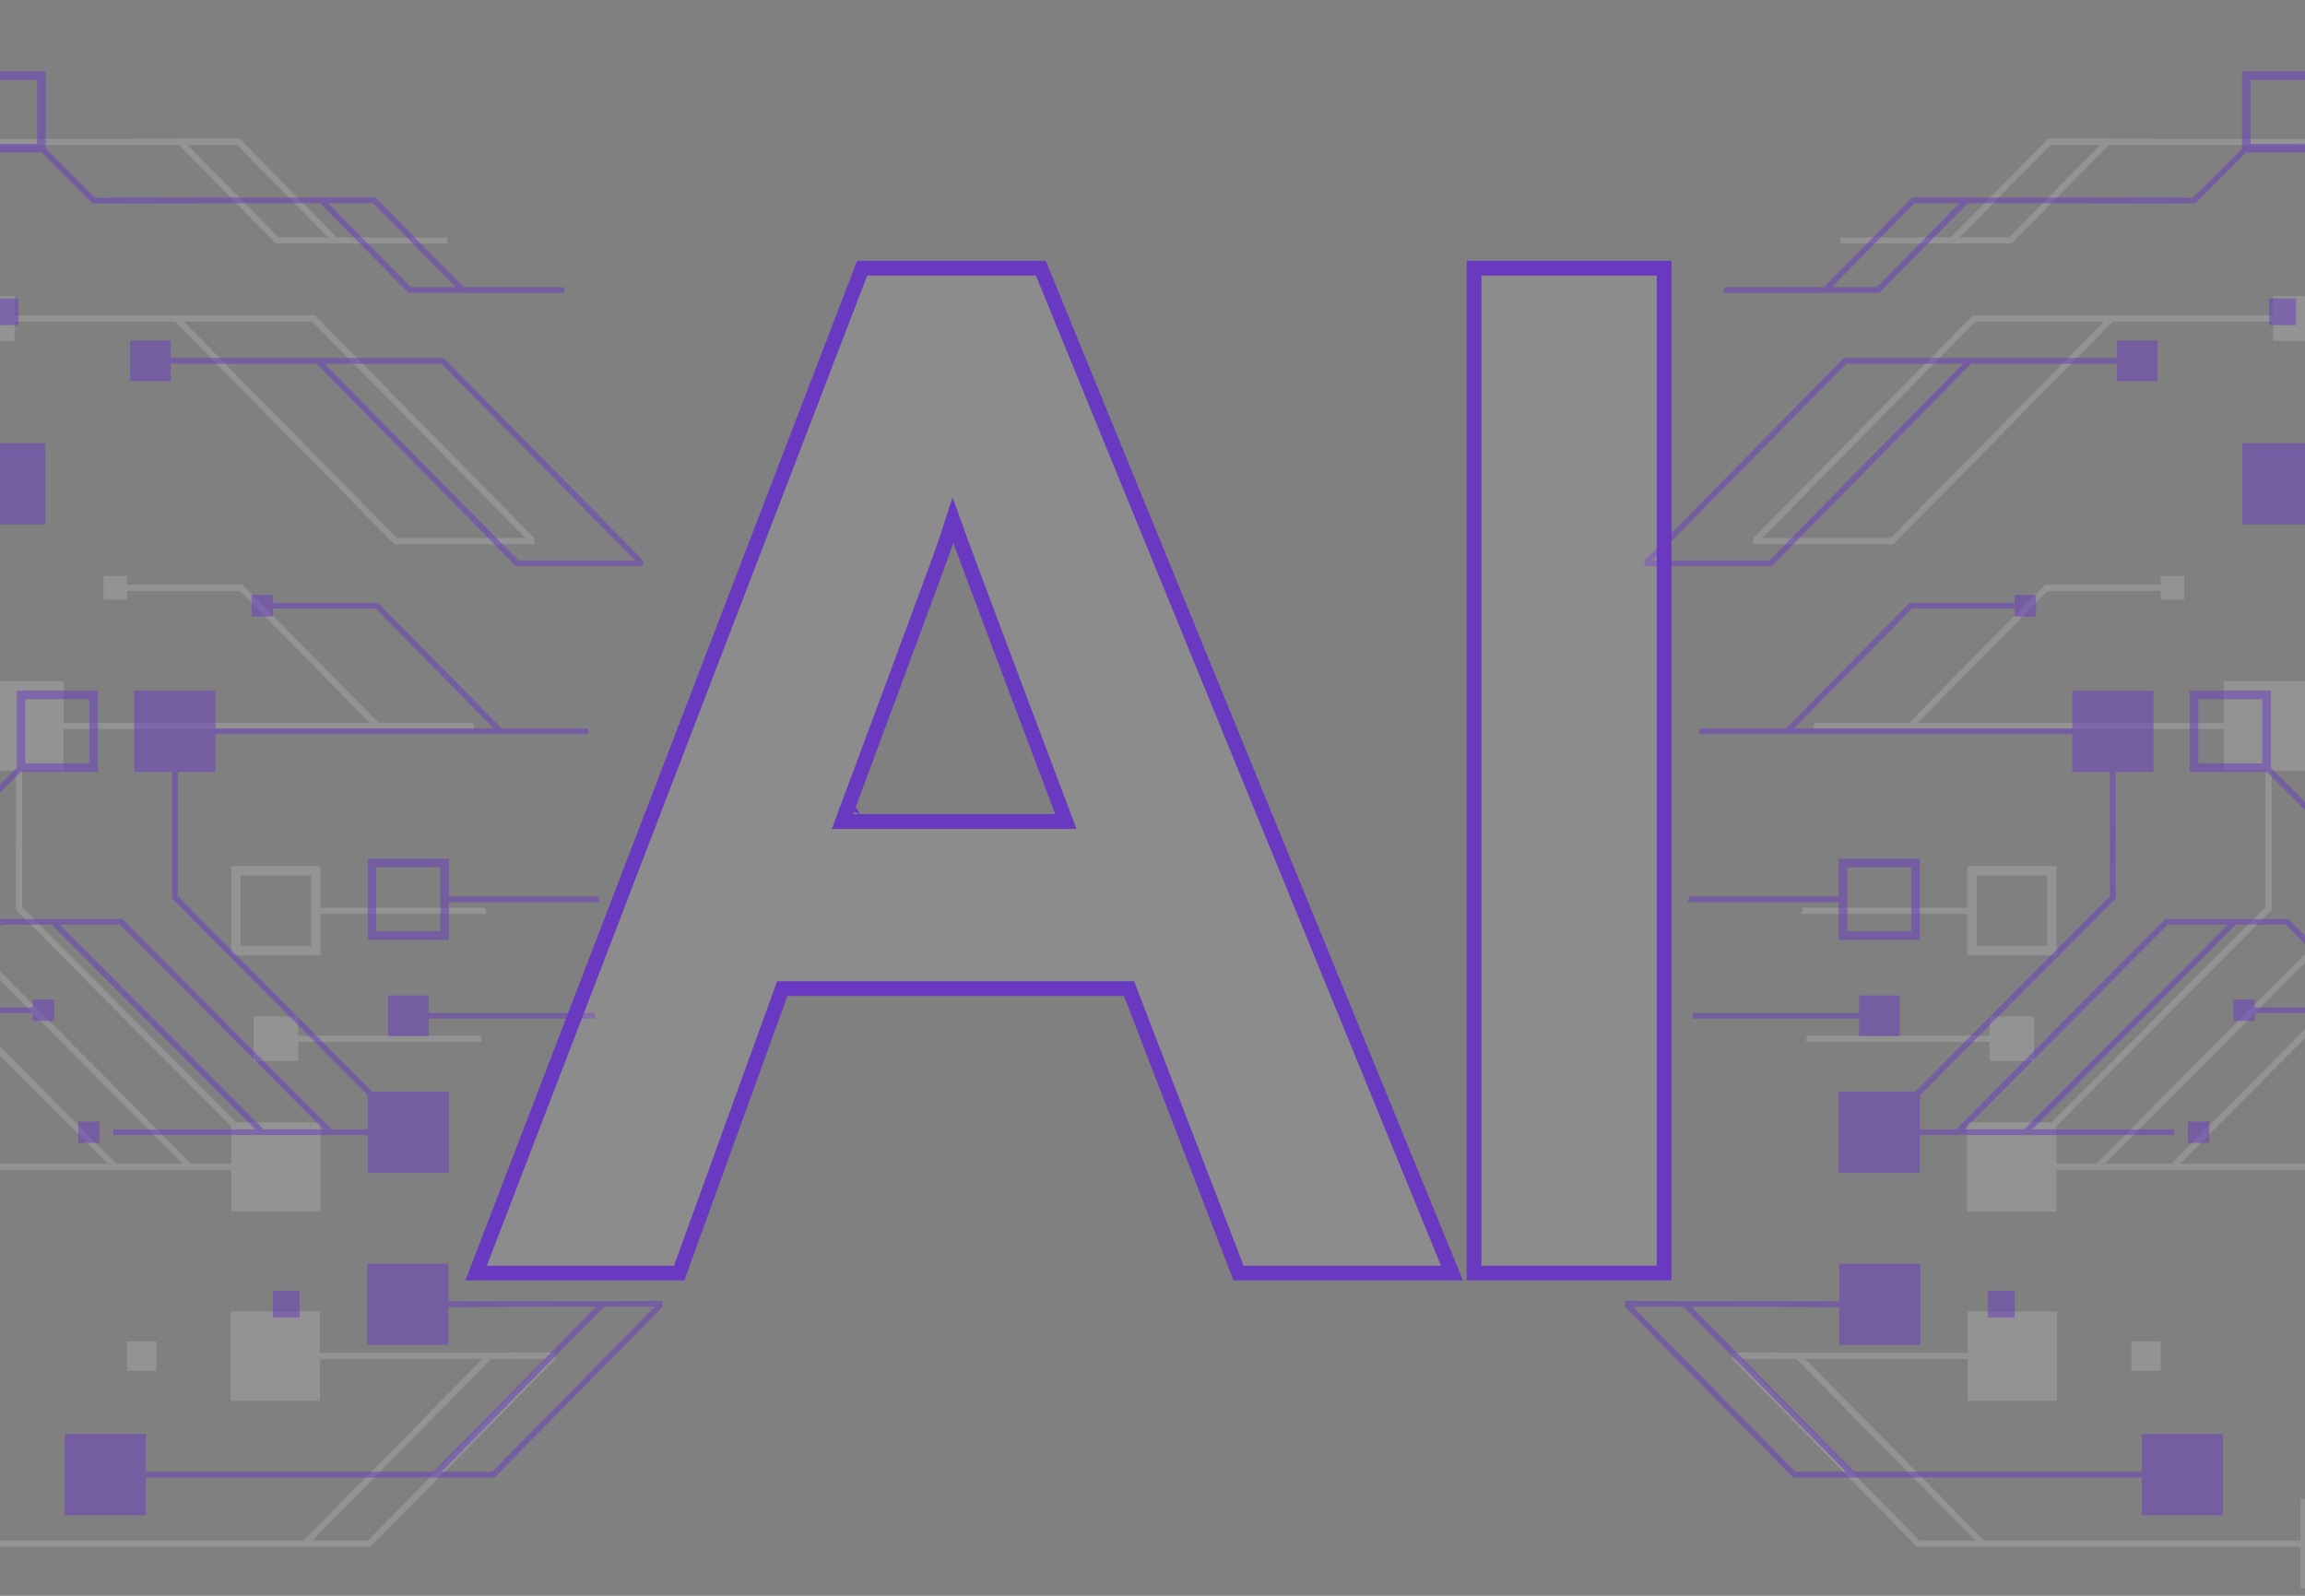 <svg width="260" height="180" viewBox="0 0 260 180" fill="none" xmlns="http://www.w3.org/2000/svg">
<rect x="0" y="0" width="260" height="180" fill="#808080" stroke="none"/>
<g opacity="0.15">
<path d="M243.728 151.302H240.402V154.628H243.728V151.302Z" fill="white"/>
<path d="M224.413 114.659V116.826H203.782C203.768 117.061 203.754 117.296 203.738 117.53H224.413V119.697H229.451V114.659H224.413Z" fill="white"/>
<path d="M269.568 179.15L269.568 169.073H259.492V173.76H223.798L203.616 153.276L221.953 153.311V158.006H232.03V147.93H221.953L221.953 152.607L195.387 152.555C195.39 152.638 195.387 152.907 195.387 153.31L216.23 174.464H259.492V179.15H269.568ZM216.524 173.76L196.329 153.262L202.626 153.274L222.809 173.76L216.524 173.76Z" fill="white"/>
<path d="M283.964 111.482L277.65 105.167L262.409 105.178L236.447 131.276H231.963V127.033L256.249 102.62L256.243 86.915H260.934V76.838H250.857V81.525H216.328L230.979 66.655H243.71V67.633H246.37L246.371 64.973H243.71L243.71 65.952H230.685L215.34 81.525H204.68C204.626 81.759 204.572 81.994 204.523 82.229H250.858V86.915H255.54L255.545 102.33L231.41 126.592H221.887V136.669H231.964L231.963 131.981L263.522 131.982V131.279L245.887 131.277L271.153 105.878L277.358 105.872L283.462 111.975V116.152L273.523 116.145V115.166H270.861L270.861 117.827H273.523V116.849L283.462 116.856V121.559H293.537L293.538 111.483H283.964V111.482ZM244.894 131.277H237.44L262.701 105.882L270.159 105.878L244.894 131.277ZM292.471 120.493H284.528V112.549H292.471V120.493Z" fill="white"/>
<path d="M221.893 97.691V102.378H203.355C203.287 102.611 203.226 102.846 203.176 103.082H221.893V107.768H231.969V97.691H221.893ZM230.903 106.702H222.959V98.757H230.903V106.702Z" fill="white"/>
<path d="M271.918 0V9.584L265.815 15.686L231.013 15.644L220.048 26.772L207.586 26.777V27.481L226.916 27.472L237.877 16.348L266.106 16.391L272.42 10.076H281.994V0H271.918V0ZM226.621 26.769L221.037 26.771L231.307 16.348L236.88 16.357L226.621 26.769ZM280.927 9.01H272.984V1.066H280.927V9.01Z" fill="white"/>
<path d="M256.397 33.399V35.566H222.532L197.782 60.686H197.777V61.39H213.564L238.313 36.27H256.397V38.437H261.436V33.398H256.397V33.399ZM213.269 60.686H198.771L222.827 36.27H237.326L213.269 60.686Z" fill="white"/>
</g>
<g opacity="0.5">
<path d="M227.266 145.598H224.242V148.621H227.266V145.598Z" fill="#6939C1"/>
<path d="M249.212 126.5H246.793V128.919H249.212V126.5Z" fill="#6939C1"/>
<path d="M209.697 112.284V114.254H190.942C190.93 114.468 190.917 114.681 190.902 114.894H209.697V116.864H214.278V112.284H209.697Z" fill="#6939C1"/>
<path d="M261.44 92.805L275.04 92.765L285.004 102.88H285.138L314.02 102.898V104.091H317.043V101.067L314.02 101.068L314.02 102.258L289.968 102.242L280 92.126L261.704 92.165L256.156 86.617V77.905H246.996V87.065H255.699L261.44 92.805ZM255.187 86.095H247.966V78.874H255.187V86.095ZM275.938 92.765H279.732L289.069 102.242L285.272 102.24L275.938 92.765Z" fill="#6939C1"/>
<path d="M250.75 170.915L250.75 161.755H241.59V166.015H209.141L190.794 147.393L207.463 147.426V151.694H216.624V142.534H207.464L207.464 146.786L183.312 146.738C183.315 146.814 183.312 147.058 183.312 147.425L202.26 166.656H241.59V170.916H250.75V170.915ZM202.528 166.016L184.169 147.381L189.893 147.392L208.242 166.016H202.528Z" fill="#6939C1"/>
<path d="M263.84 109.395L258.1 103.655L244.245 103.664L220.643 127.39H216.567V123.533L238.644 101.339L238.64 87.062H242.904V77.901H233.743V82.161H202.353L215.672 68.643H227.246V69.533H229.664L229.664 67.114H227.245L227.245 68.004H215.404L201.454 82.161H191.763C191.715 82.375 191.666 82.588 191.621 82.801H233.743V87.061H237.999L238.004 101.075L216.063 123.132H207.406V132.292H216.567L216.566 128.03L245.256 128.032V127.392L229.224 127.39L252.194 104.3L257.835 104.295L263.383 109.843V113.64L254.347 113.634V112.744H251.928L251.928 115.163H254.347V114.274L263.383 114.28V118.556H272.543L272.543 109.395L263.84 109.395ZM228.321 127.391H221.545L244.51 104.305L251.29 104.301L228.321 127.391ZM271.574 117.587H264.353V110.365H271.574V117.587Z" fill="#6939C1"/>
<path d="M207.406 96.859V101.12H190.553C190.491 101.332 190.437 101.545 190.391 101.76H207.406V106.02H216.566V96.859H207.406ZM215.597 105.05H208.376V97.828H215.597V105.05Z" fill="#6939C1"/>
<path d="M258.984 33.659H255.961V36.682H258.984V33.659Z" fill="#6939C1"/>
<path d="M252.918 59.153V49.992H262.078V54.252L277.746 54.25V54.89L262.078 54.892V59.153H252.918Z" fill="#6939C1"/>
<path d="M252.89 8.05V16.762L247.342 22.31L215.703 22.271L205.735 32.387L194.406 32.392V33.032L211.979 33.024L221.943 22.911L247.606 22.951L253.347 17.209H262.05V8.049L252.89 8.05ZM211.711 32.385L206.634 32.387L215.971 22.911L221.038 22.919L211.711 32.385ZM261.08 16.241H253.859V9.019H261.08V16.241Z" fill="#6939C1"/>
<path d="M238.783 38.411V40.382H207.997L185.497 63.218H185.492V63.858H199.844L222.343 41.022H238.783V42.992H243.364V38.411H238.783ZM199.576 63.218H186.396L208.265 41.022H221.445L199.576 63.218Z" fill="#6939C1"/>
</g>
<g opacity="0.15">
<path d="M14.315 151.302H17.641V154.628H14.315V151.302Z" fill="white"/>
<path d="M33.63 114.659V116.826H54.261C54.275 117.061 54.289 117.296 54.305 117.53H33.63V119.697H28.592V114.659H33.63Z" fill="white"/>
<path d="M-11.525 179.15L-11.525 169.073H-1.449V173.76H34.245L54.427 153.276L36.09 153.311V158.006H26.013V147.93H36.09L36.09 152.607L62.656 152.555C62.653 152.638 62.656 152.907 62.656 153.31L41.813 174.464H-1.449V179.15H-11.525ZM41.519 173.76L61.714 153.262L55.417 153.274L35.234 173.76L41.519 173.76Z" fill="white"/>
<path d="M-25.921 111.482L-19.607 105.167L-4.366 105.178L21.596 131.276H26.079V127.033L1.794 102.62L1.8 86.915H-2.891V76.838H7.186V81.525H41.715L27.064 66.655H14.333V67.633H11.673L11.672 64.973H14.333L14.333 65.952H27.358L42.703 81.525H53.363C53.417 81.759 53.471 81.994 53.52 82.229H7.185V86.915H2.503L2.498 102.33L26.633 126.592H36.156V136.669H26.079L26.08 131.981L-5.479 131.982V131.279L12.156 131.277L-13.11 105.878L-19.316 105.872L-25.419 111.975V116.152L-15.48 116.145V115.166H-12.818L-12.818 117.827H-15.48V116.849L-25.419 116.856V121.559H-35.494L-35.495 111.483H-25.921V111.482ZM13.149 131.277H20.603L-4.658 105.882L-12.116 105.878L13.149 131.277ZM-34.428 120.493H-26.485V112.549H-34.428V120.493Z" fill="white"/>
<path d="M36.15 97.691V102.378H54.688C54.756 102.611 54.817 102.846 54.867 103.082H36.15V107.768H26.074V97.691H36.15ZM27.14 106.702H35.084V98.757H27.14V106.702Z" fill="white"/>
<path d="M-13.875 0V9.584L-7.772 15.686L27.03 15.644L37.995 26.772L50.457 26.777V27.481L31.127 27.472L20.166 16.348L-8.063 16.391L-14.377 10.076H-23.951V0H-13.875V0ZM31.422 26.769L37.006 26.771L26.736 16.348L21.163 16.357L31.422 26.769ZM-22.884 9.01H-14.941V1.066H-22.884V9.01Z" fill="white"/>
<path d="M1.645 33.399V35.566H35.511L60.261 60.686H60.266V61.39H44.479L19.73 36.27H1.645V38.437H-3.393V33.398H1.645V33.399ZM44.774 60.686H59.272L35.216 36.27H20.718L44.774 60.686Z" fill="white"/>
</g>
<g opacity="0.5">
<path d="M30.777 145.598H33.801V148.621H30.777V145.598Z" fill="#6939C1"/>
<path d="M8.831 126.5H11.25V128.919H8.831V126.5Z" fill="#6939C1"/>
<path d="M48.346 112.284V114.254H67.101C67.113 114.468 67.126 114.681 67.141 114.894H48.346V116.864H43.765V112.284H48.346Z" fill="#6939C1"/>
<path d="M-3.397 92.805L-16.997 92.765L-26.961 102.88H-27.095L-55.977 102.898V104.091H-59.001V101.067L-55.977 101.068L-55.977 102.258L-31.925 102.242L-21.957 92.126L-3.661 92.165L1.887 86.617V77.905H11.047V87.065H2.344L-3.397 92.805ZM2.856 86.095H10.077V78.874H2.856V86.095ZM-17.895 92.765H-21.689L-31.026 102.242L-27.229 102.24L-17.895 92.765Z" fill="#6939C1"/>
<path d="M7.293 170.915L7.293 161.755H16.453V166.015H48.902L67.249 147.393L50.58 147.426V151.694H41.419V142.534H50.579L50.579 146.786L74.731 146.738C74.728 146.814 74.731 147.058 74.731 147.425L55.782 166.656H16.453V170.916H7.293V170.915ZM55.515 166.016L73.874 147.381L68.15 147.392L49.801 166.016H55.515Z" fill="#6939C1"/>
<path d="M-5.797 109.395L-0.057 103.655L13.798 103.664L37.4 127.39H41.476V123.533L19.398 101.339L19.403 87.062H15.139V77.901H24.3V82.161H55.69L42.371 68.643H30.797V69.533H28.379L28.379 67.114H30.798L30.798 68.004H42.639L56.589 82.161H66.279C66.328 82.375 66.377 82.588 66.422 82.801H24.3V87.061H20.044L20.039 101.075L41.98 123.132H50.637V132.292H41.476L41.477 128.03L12.787 128.032V127.392L28.819 127.39L5.849 104.3L0.208 104.295L-5.34 109.843V113.64L3.695 113.634V112.744H6.115L6.115 115.163H3.695V114.274L-5.34 114.28V118.556H-14.5L-14.5 109.395H-5.797V109.395ZM29.721 127.391H36.498L13.533 104.305L6.753 104.301L29.721 127.391ZM-13.531 117.587H-6.31V110.365H-13.531V117.587Z" fill="#6939C1"/>
<path d="M50.637 96.859V101.12H67.49C67.552 101.332 67.606 101.545 67.652 101.76H50.637V106.02H41.477V96.859H50.637ZM42.446 105.05H49.667V97.828H42.446V105.05Z" fill="#6939C1"/>
<path d="M-0.941 33.659H2.082V36.682H-0.941V33.659Z" fill="#6939C1"/>
<path d="M5.125 59.153V49.992H-4.035V54.252L-19.703 54.25V54.89L-4.035 54.892V59.153H5.125Z" fill="#6939C1"/>
<path d="M5.153 8.05V16.762L10.701 22.31L42.34 22.271L52.308 32.387L63.637 32.392V33.032L46.064 33.024L36.1 22.911L10.437 22.951L4.696 17.209H-4.007V8.049L5.153 8.05ZM46.332 32.385L51.409 32.387L42.072 22.911L37.005 22.919L46.332 32.385ZM-3.037 16.241H4.184V9.019H-3.037V16.241Z" fill="#6939C1"/>
<path d="M19.26 38.411V40.382H50.046L72.546 63.218H72.551V63.858H58.199L35.7 41.022H19.26V42.992H14.679V38.411H19.26ZM58.467 63.218H71.647L49.778 41.022H36.598L58.467 63.218Z" fill="#6939C1"/>
</g>
<path d="M166.271 143.599V30.253H187.711V143.599H166.271Z" fill="white" fill-opacity="0.1" stroke="#6939C1" stroke-width="1.66"/>
<path d="M88.823 111.51H88.241L88.043 112.057L76.608 143.599H53.704L97.249 30.253H117.406L163.783 143.599H139.703L127.559 112.042L127.354 111.51H126.784H88.823ZM95.443 91.545L95.026 92.664H96.221H107.623H119.026H120.226L119.803 91.542L119.026 91.835C119.803 91.542 119.803 91.542 119.803 91.541L119.802 91.54L119.801 91.537L119.795 91.521L119.772 91.461L119.683 91.224L119.343 90.323L118.125 87.091C117.113 84.405 115.755 80.8 114.37 77.123C111.599 69.76 108.729 62.12 108.311 60.955L107.487 58.661L106.74 60.981C106.438 61.919 103.621 69.54 100.865 76.967C99.49 80.672 98.135 84.316 97.123 87.034C96.617 88.393 96.197 89.521 95.903 90.309L95.563 91.222L95.474 91.462L95.451 91.524L95.445 91.539L95.444 91.543L95.443 91.544C95.443 91.544 95.443 91.545 96.221 91.835L95.443 91.545Z" fill="white" fill-opacity="0.1" stroke="#6939C1" stroke-width="1.66"/>
</svg>
